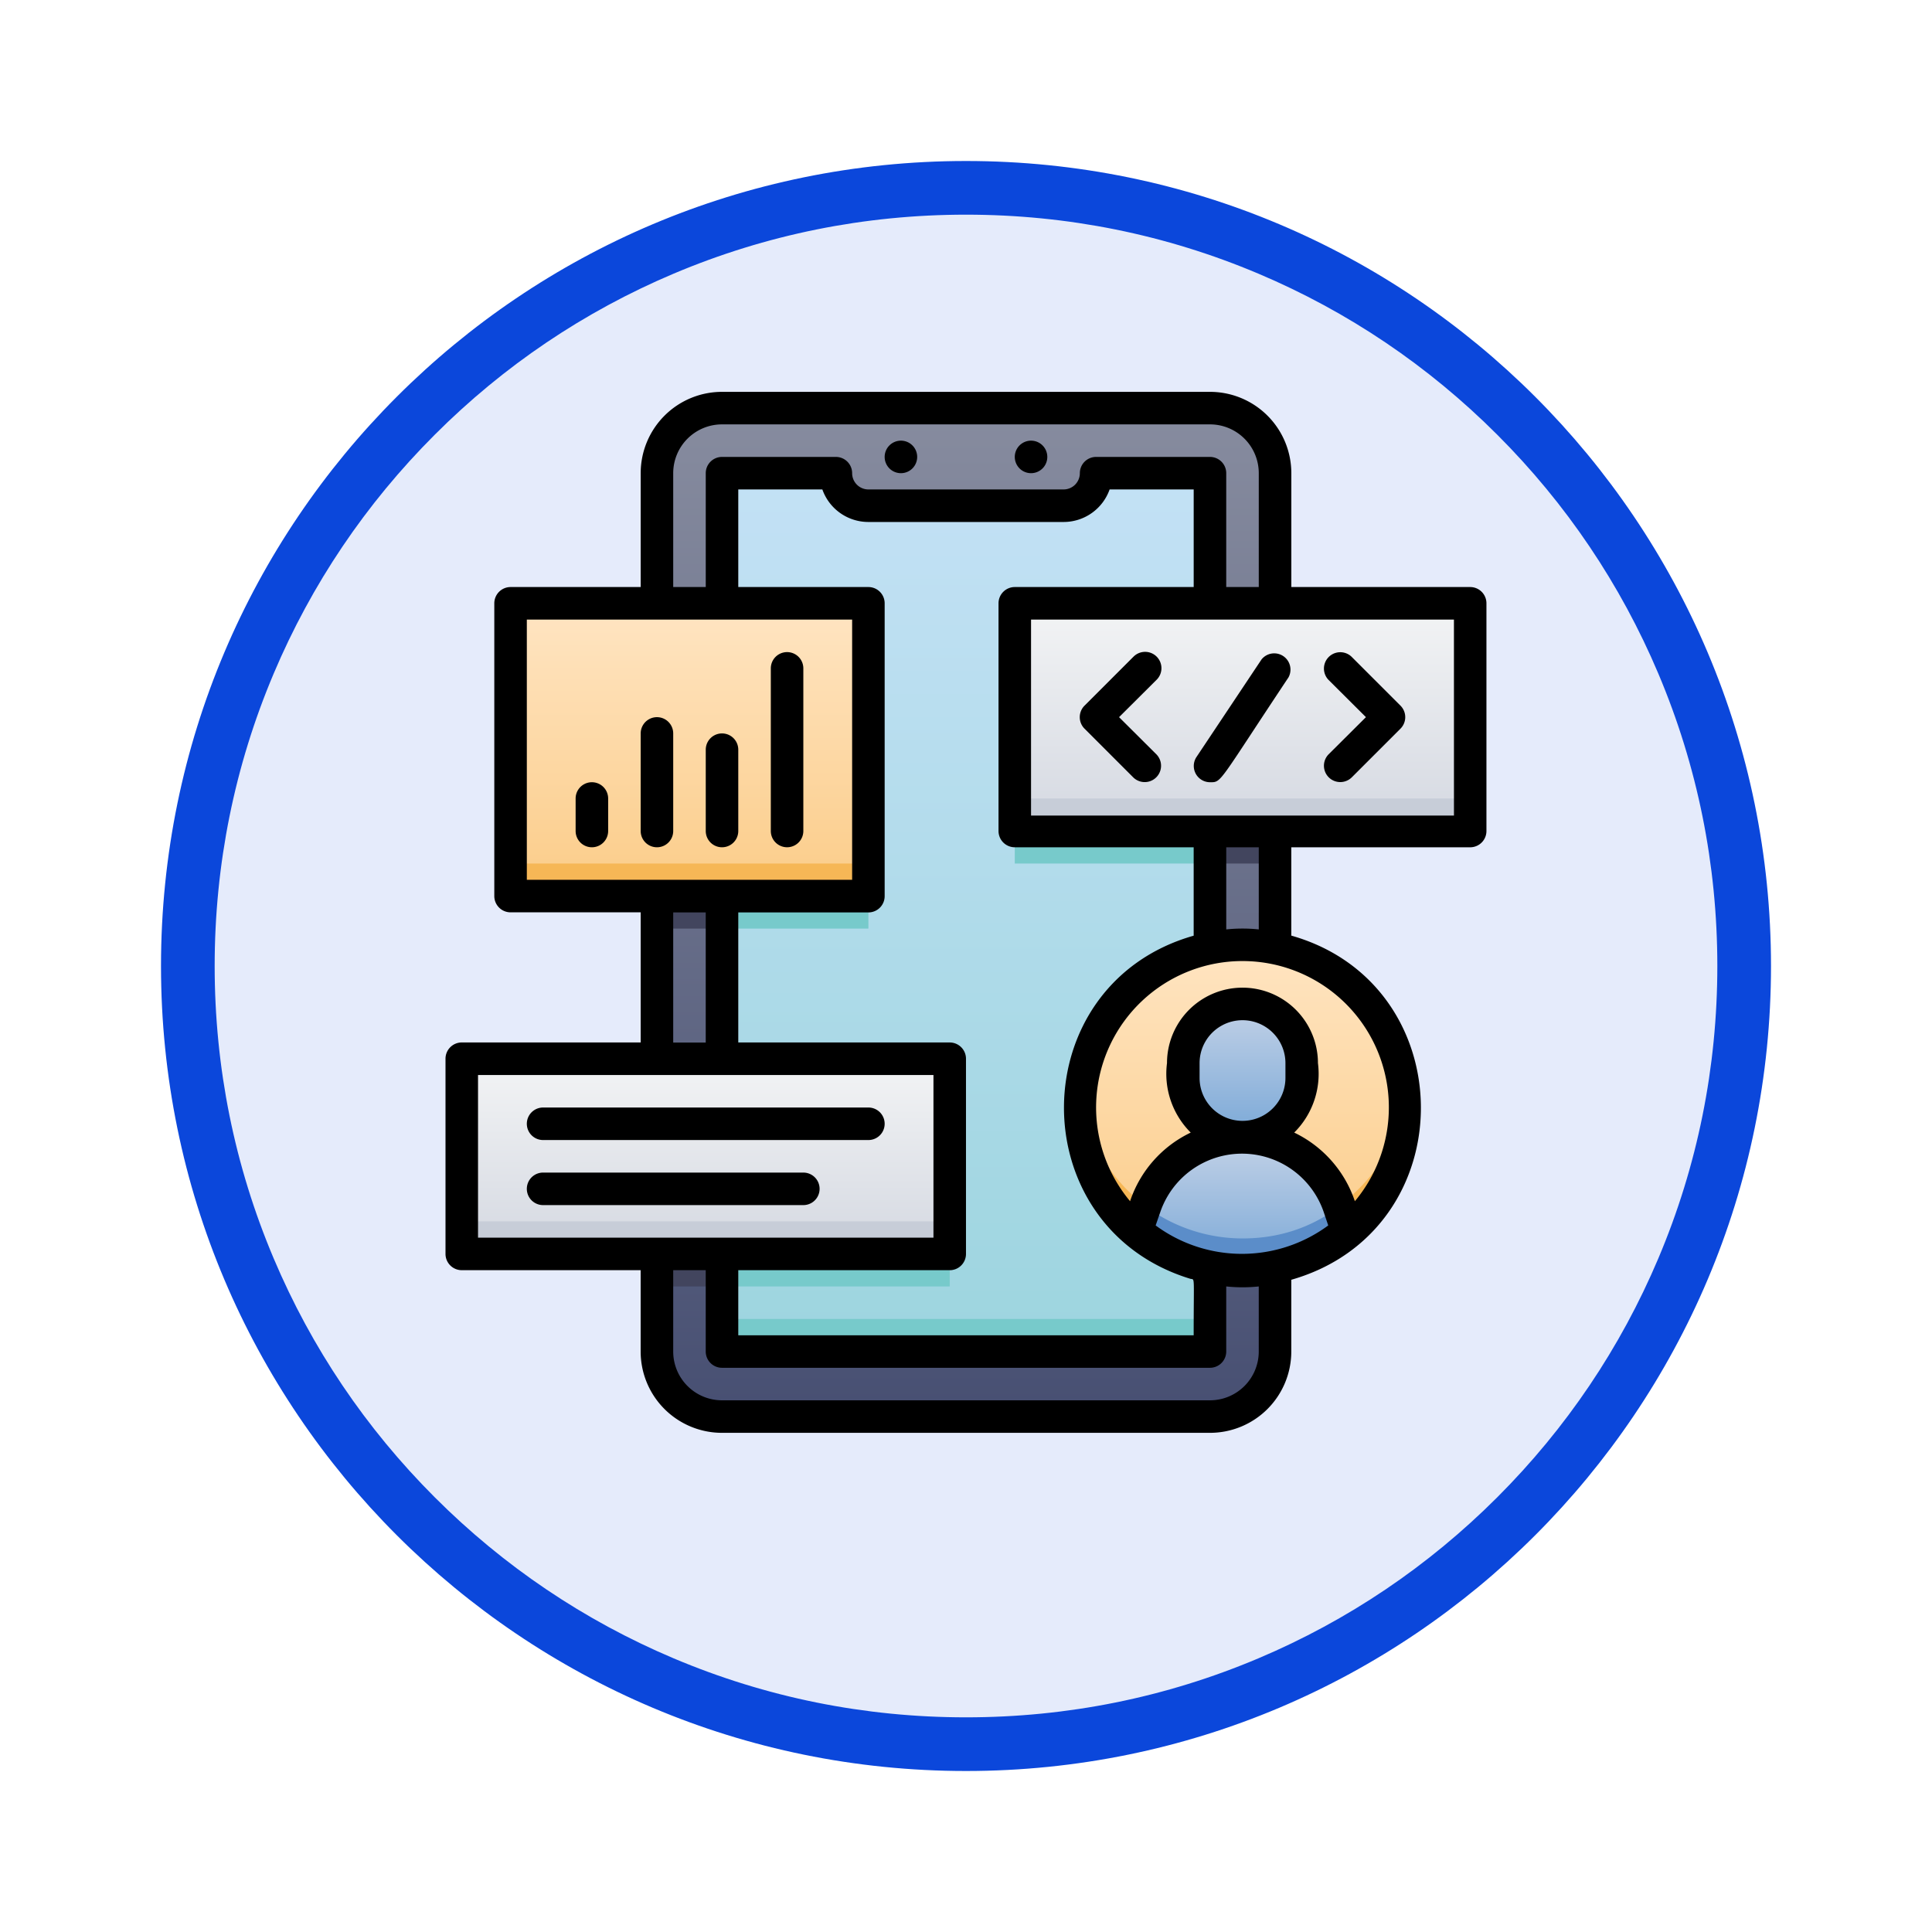 <svg xmlns="http://www.w3.org/2000/svg" xmlns:xlink="http://www.w3.org/1999/xlink" width="108" height="108" viewBox="0 0 108 108">
  <defs>
    <filter id="Trazado_904820" x="0" y="0" width="108" height="108" filterUnits="userSpaceOnUse">
      <feOffset dy="3" input="SourceAlpha"/>
      <feGaussianBlur stdDeviation="3" result="blur"/>
      <feFlood flood-opacity="0.161"/>
      <feComposite operator="in" in2="blur"/>
      <feComposite in="SourceGraphic"/>
    </filter>
    <linearGradient id="linear-gradient" x1="0.5" y1="1" x2="0.5" gradientUnits="objectBoundingBox">
      <stop offset="0" stop-color="#474f72"/>
      <stop offset="1" stop-color="#878c9f"/>
    </linearGradient>
    <linearGradient id="linear-gradient-2" x1="0.5" y1="1" x2="0.5" gradientUnits="objectBoundingBox">
      <stop offset="0" stop-color="#9dd5df"/>
      <stop offset="1" stop-color="#c3e1f5"/>
    </linearGradient>
    <linearGradient id="linear-gradient-3" x1="0.5" y1="1" x2="0.5" gradientUnits="objectBoundingBox">
      <stop offset="0" stop-color="#fbcc88"/>
      <stop offset="1" stop-color="#ffe5c3"/>
    </linearGradient>
    <linearGradient id="linear-gradient-4" x1="0.5" y1="1" x2="0.5" y2="0.001" gradientUnits="objectBoundingBox">
      <stop offset="0" stop-color="#7aa8d7"/>
      <stop offset="1" stop-color="#c3d2e7"/>
    </linearGradient>
    <linearGradient id="linear-gradient-5" x1="0.502" y1="0.998" x2="0.502" y2="0.015" xlink:href="#linear-gradient-4"/>
    <linearGradient id="linear-gradient-6" x1="0.5" y1="1" x2="0.5" gradientUnits="objectBoundingBox">
      <stop offset="0" stop-color="#d4d8e1"/>
      <stop offset="1" stop-color="#f3f4f5"/>
    </linearGradient>
  </defs>
  <g id="Grupo_1230980" data-name="Grupo 1230980" transform="translate(-195 -479.073)">
    <g id="Grupo_1230695" data-name="Grupo 1230695" transform="translate(204 485.073)">
      <g id="Grupo_1224979" data-name="Grupo 1224979">
        <g id="Grupo_1173585" data-name="Grupo 1173585" transform="translate(0 0)">
          <g id="Grupo_1173428" data-name="Grupo 1173428">
            <g id="Grupo_1171958" data-name="Grupo 1171958">
              <g id="Grupo_1167341" data-name="Grupo 1167341">
                <g id="Grupo_1166792" data-name="Grupo 1166792">
                  <g transform="matrix(1, 0, 0, 1, -9, -6)" filter="url(#Trazado_904820)">
                    <g id="Trazado_904820-2" data-name="Trazado 904820" transform="translate(9 6)" fill="#e5ebfb">
                      <path d="M 45 88.5 C 39.127 88.5 33.43 87.35 28.068 85.082 C 22.889 82.891 18.236 79.755 14.241 75.759 C 10.245 71.764 7.109 67.111 4.918 61.932 C 2.65 56.57 1.5 50.873 1.5 45 C 1.5 39.127 2.65 33.43 4.918 28.068 C 7.109 22.889 10.245 18.236 14.241 14.241 C 18.236 10.245 22.889 7.109 28.068 4.918 C 33.43 2.65 39.127 1.5 45 1.5 C 50.873 1.5 56.57 2.65 61.932 4.918 C 67.111 7.109 71.764 10.245 75.759 14.241 C 79.755 18.236 82.891 22.889 85.082 28.068 C 87.35 33.43 88.5 39.127 88.5 45 C 88.5 50.873 87.35 56.57 85.082 61.932 C 82.891 67.111 79.755 71.764 75.759 75.759 C 71.764 79.755 67.111 82.891 61.932 85.082 C 56.57 87.35 50.873 88.5 45 88.5 Z" stroke="none"/>
                      <path d="M 45 3 C 39.329 3 33.829 4.11 28.653 6.299 C 23.652 8.415 19.16 11.443 15.302 15.302 C 11.443 19.16 8.415 23.652 6.299 28.653 C 4.11 33.829 3 39.329 3 45 C 3 50.671 4.11 56.171 6.299 61.347 C 8.415 66.348 11.443 70.84 15.302 74.699 C 19.16 78.557 23.652 81.585 28.653 83.701 C 33.829 85.89 39.329 87 45 87 C 50.671 87 56.171 85.89 61.347 83.701 C 66.348 81.585 70.84 78.557 74.698 74.699 C 78.557 70.84 81.585 66.348 83.701 61.347 C 85.89 56.171 87 50.671 87 45 C 87 39.329 85.89 33.829 83.701 28.653 C 81.585 23.652 78.557 19.16 74.698 15.302 C 70.84 11.443 66.348 8.415 61.347 6.299 C 56.171 4.11 50.671 3 45 3 M 45 0 C 69.853 0 90 20.147 90 45 C 90 69.853 69.853 90 45 90 C 20.147 90 -7.62939453125e-06 69.853 -7.62939453125e-06 45 C -7.62939453125e-06 20.147 20.147 0 45 0 Z" stroke="none" fill="#0b47db"/>
                    </g>
                  </g>
                </g>
              </g>
            </g>
          </g>
        </g>
      </g>
    </g>
    <g id="User_Experience" data-name="User Experience" transform="translate(219.904 500.978)">
      <rect id="Rectángulo_422874" data-name="Rectángulo 422874" width="35.33" height="56.337" rx="4" transform="translate(11.458 0.955)" fill="url(#linear-gradient)"/>
      <path id="Trazado_1220031" data-name="Trazado 1220031" d="M44.277,5V54.1H17V5h6.365a1.818,1.818,0,0,0,1.818,1.818H36.094A1.818,1.818,0,0,0,37.912,5Z" transform="translate(-1.543 -0.454)" fill="url(#linear-gradient-2)"/>
      <path id="Trazado_1220032" data-name="Trazado 1220032" d="M17,57H44.277v1.818H17Z" transform="translate(-1.543 -5.174)" fill="#77cacb"/>
      <circle id="Elipse_14601" data-name="Elipse 14601" cx="9.071" cy="9.071" r="9.071" transform="translate(35.33 30.556)" fill="url(#linear-gradient-3)"/>
      <path id="Trazado_1220033" data-name="Trazado 1220033" d="M48.67,45.077a3.31,3.31,0,0,1-3.31-3.31V40.94a3.31,3.31,0,1,1,6.619,0v.827A3.31,3.31,0,0,1,48.67,45.077Z" transform="translate(-4.117 -3.415)" fill="url(#linear-gradient-4)"/>
      <path id="Trazado_1220034" data-name="Trazado 1220034" d="M54.3,51.074a9.092,9.092,0,0,1-11.82,0l.455-1.346a5.737,5.737,0,0,1,10.929-.073S54.291,51.046,54.3,51.074Z" transform="translate(-3.856 -4.148)" fill="url(#linear-gradient-5)"/>
      <path id="Trazado_1220035" data-name="Trazado 1220035" d="M1,41H28.277V51.911H1Z" transform="translate(-0.091 -3.721)" fill="url(#linear-gradient-6)"/>
      <path id="Trazado_1220036" data-name="Trazado 1220036" d="M1,51H28.277v1.818H1Z" transform="translate(-0.091 -4.629)" fill="#c7cdd8"/>
      <path id="Trazado_1220037" data-name="Trazado 1220037" d="M13,53h3.637v1.818H13Z" transform="translate(-1.18 -4.81)" fill="#42455e"/>
      <path id="Trazado_1220038" data-name="Trazado 1220038" d="M17,53H29.729v1.818H17Z" transform="translate(-1.543 -4.81)" fill="#77cacb"/>
      <path id="Trazado_1220039" data-name="Trazado 1220039" d="M35,13H60.459V25.729H35Z" transform="translate(-3.177 -1.18)" fill="url(#linear-gradient-6)"/>
      <path id="Trazado_1220040" data-name="Trazado 1220040" d="M35,25H60.459v1.818H35Z" transform="translate(-3.177 -2.269)" fill="#c7cdd8"/>
      <path id="Trazado_1220041" data-name="Trazado 1220041" d="M47,27h3.637v1.818H47Z" transform="translate(-4.266 -2.451)" fill="#42455e"/>
      <path id="Trazado_1220042" data-name="Trazado 1220042" d="M35,27H45.911v1.818H35Z" transform="translate(-3.177 -2.451)" fill="#77cacb"/>
      <path id="Trazado_1220043" data-name="Trazado 1220043" d="M4,13H24V29.366H4Z" transform="translate(-0.363 -1.18)" fill="url(#linear-gradient-3)"/>
      <path id="Trazado_1220044" data-name="Trazado 1220044" d="M4,29H24v1.818H4Z" transform="translate(-0.363 -2.632)" fill="#f6b756"/>
      <path id="Trazado_1220045" data-name="Trazado 1220045" d="M13,31h3.637v1.818H13Z" transform="translate(-1.18 -2.814)" fill="#42455e"/>
      <path id="Trazado_1220046" data-name="Trazado 1220046" d="M17,31h8.183v1.818H17Z" transform="translate(-1.543 -2.814)" fill="#77cacb"/>
      <path id="Trazado_1220047" data-name="Trazado 1220047" d="M42.682,49.41,42.2,50.829A9.092,9.092,0,0,1,39.045,43a9.092,9.092,0,0,0,3.637,6.41Z" transform="translate(-3.54 -3.903)" fill="#f6b756"/>
      <path id="Trazado_1220048" data-name="Trazado 1220048" d="M55.436,50.83,55,49.485c-.091-.273,3.155-1.928,3.637-6.465A9.092,9.092,0,0,1,55.436,50.83Z" transform="translate(-4.992 -3.905)" fill="#f6b756"/>
      <path id="Trazado_1220049" data-name="Trazado 1220049" d="M54.3,51.468a9.092,9.092,0,0,1-11.82,0s.464-1.391.482-1.418a9.092,9.092,0,0,0,5.455,1.818c3.637,0,5.355-1.937,5.455-1.7Z" transform="translate(-3.856 -4.543)" fill="#5b8dc9"/>
      <path id="Trazado_1220050" data-name="Trazado 1220050" d="M28.818,3.909a.909.909,0,1,0-.909.909A.909.909,0,0,0,28.818,3.909Z" transform="translate(-2.451 -0.272)"/>
      <path id="Trazado_1220051" data-name="Trazado 1220051" d="M36.818,3.909a.909.909,0,1,0-.909.909A.909.909,0,0,0,36.818,3.909Z" transform="translate(-3.177 -0.272)"/>
      <path id="Trazado_1220052" data-name="Trazado 1220052" d="M57.282,10.911h-10V4.546A4.546,4.546,0,0,0,42.734,0H15.457a4.546,4.546,0,0,0-4.546,4.546v6.365H3.637a.909.909,0,0,0-.909.909V28.186a.909.909,0,0,0,.909.909h7.274v7.274h-10A.909.909,0,0,0,0,37.279V48.19a.909.909,0,0,0,.909.909h10v4.546a4.546,4.546,0,0,0,4.546,4.546H42.734a4.546,4.546,0,0,0,4.546-4.546v-4.01c9.7-2.773,9.62-16.512,0-19.239V25.459h10a.909.909,0,0,0,.909-.909V11.82A.909.909,0,0,0,57.282,10.911ZM12.729,4.546a2.728,2.728,0,0,1,2.728-2.728H42.734a2.728,2.728,0,0,1,2.728,2.728v6.365H43.643V4.546a.909.909,0,0,0-.909-.909H36.369a.909.909,0,0,0-.909.909.909.909,0,0,1-.909.909H23.64a.909.909,0,0,1-.909-.909.909.909,0,0,0-.909-.909H15.457a.909.909,0,0,0-.909.909v6.365H12.729Zm19.094,6.365a.909.909,0,0,0-.909.909V24.549a.909.909,0,0,0,.909.909h10V30.4c-9.583,2.728-9.683,16.266-.2,19.176.282.082.2-.336.2,3.164H16.366V49.1h11.82a.909.909,0,0,0,.909-.909V37.279a.909.909,0,0,0-.909-.909H16.366V29.1H23.64a.909.909,0,0,0,.909-.909V11.82a.909.909,0,0,0-.909-.909H16.366V5.455h4.7A2.728,2.728,0,0,0,23.64,7.274H34.551a2.728,2.728,0,0,0,2.573-1.818h4.7v5.455Zm15.13,27.441a2.4,2.4,0,1,1-4.8,0v-.827a2.4,2.4,0,1,1,4.8,0ZM49.1,45.871l.245.727a8.119,8.119,0,0,1-9.647,0l.255-.736a4.828,4.828,0,0,1,9.147.009ZM4.546,12.729H22.731V27.277H4.546ZM12.729,29.1h1.818v7.274H12.729ZM1.818,38.188H27.277V47.28H1.818ZM42.734,56.373H15.457a2.728,2.728,0,0,1-2.728-2.728V49.1h1.818v4.546a.909.909,0,0,0,.909.909H42.734a.909.909,0,0,0,.909-.909V50.008a8.683,8.683,0,0,0,1.818,0v3.637a2.728,2.728,0,0,1-2.728,2.728Zm8.1-11.129a6.574,6.574,0,0,0-3.391-3.837,4.628,4.628,0,0,0,1.327-3.882,4.219,4.219,0,1,0-8.438,0,4.634,4.634,0,0,0,1.327,3.882,6.547,6.547,0,0,0-3.391,3.837,8.183,8.183,0,1,1,12.566,0ZM45.462,30.05a8.683,8.683,0,0,0-1.818,0V25.459h1.818Zm10.911-6.365H32.732V12.729h23.64Z" transform="translate(0)"/>
      <path id="Trazado_1220053" data-name="Trazado 1220053" d="M20.457,48H5.909a.909.909,0,0,0,0,1.818H20.457a.909.909,0,0,0,0-1.818Z" transform="translate(-0.454 -4.357)"/>
      <path id="Trazado_1220054" data-name="Trazado 1220054" d="M5.909,45.818H24.094a.909.909,0,0,0,0-1.818H5.909a.909.909,0,0,0,0,1.818Z" transform="translate(-0.454 -3.994)"/>
      <path id="Trazado_1220055" data-name="Trazado 1220055" d="M13.818,26.365V20.909a.909.909,0,0,0-1.818,0v5.455a.909.909,0,1,0,1.818,0Z" transform="translate(-1.089 -1.815)"/>
      <path id="Trazado_1220056" data-name="Trazado 1220056" d="M8,24.909v1.818a.909.909,0,0,0,1.818,0V24.909a.909.909,0,1,0-1.818,0Z" transform="translate(-0.726 -2.178)"/>
      <path id="Trazado_1220057" data-name="Trazado 1220057" d="M17.818,26.455V21.909a.909.909,0,1,0-1.818,0v4.546a.909.909,0,1,0,1.818,0Z" transform="translate(-1.452 -1.906)"/>
      <path id="Trazado_1220058" data-name="Trazado 1220058" d="M21.818,26V16.909a.909.909,0,0,0-1.818,0V26a.909.909,0,1,0,1.818,0Z" transform="translate(-1.815 -1.452)"/>
      <path id="Trazado_1220059" data-name="Trazado 1220059" d="M41.991,16.263l-2.728,2.728a.909.909,0,0,0,0,1.291l2.728,2.728a.913.913,0,0,0,1.291-1.291l-2.091-2.082,2.091-2.082a.913.913,0,1,0-1.291-1.291Z" transform="translate(-3.539 -1.452)"/>
      <path id="Trazado_1220060" data-name="Trazado 1220060" d="M55.554,23.01l2.728-2.728a.909.909,0,0,0,0-1.291l-2.728-2.728a.913.913,0,0,0-1.291,1.291l2.091,2.082-2.091,2.082a.913.913,0,0,0,1.291,1.291Z" transform="translate(-4.901 -1.452)"/>
      <path id="Trazado_1220061" data-name="Trazado 1220061" d="M46.155,21.872a.909.909,0,0,0,.755,1.409c.664,0,.418.109,4.392-5.865a.909.909,0,0,0-1.509-1Z" transform="translate(-4.176 -1.459)"/>
    </g>
  </g>
</svg>
